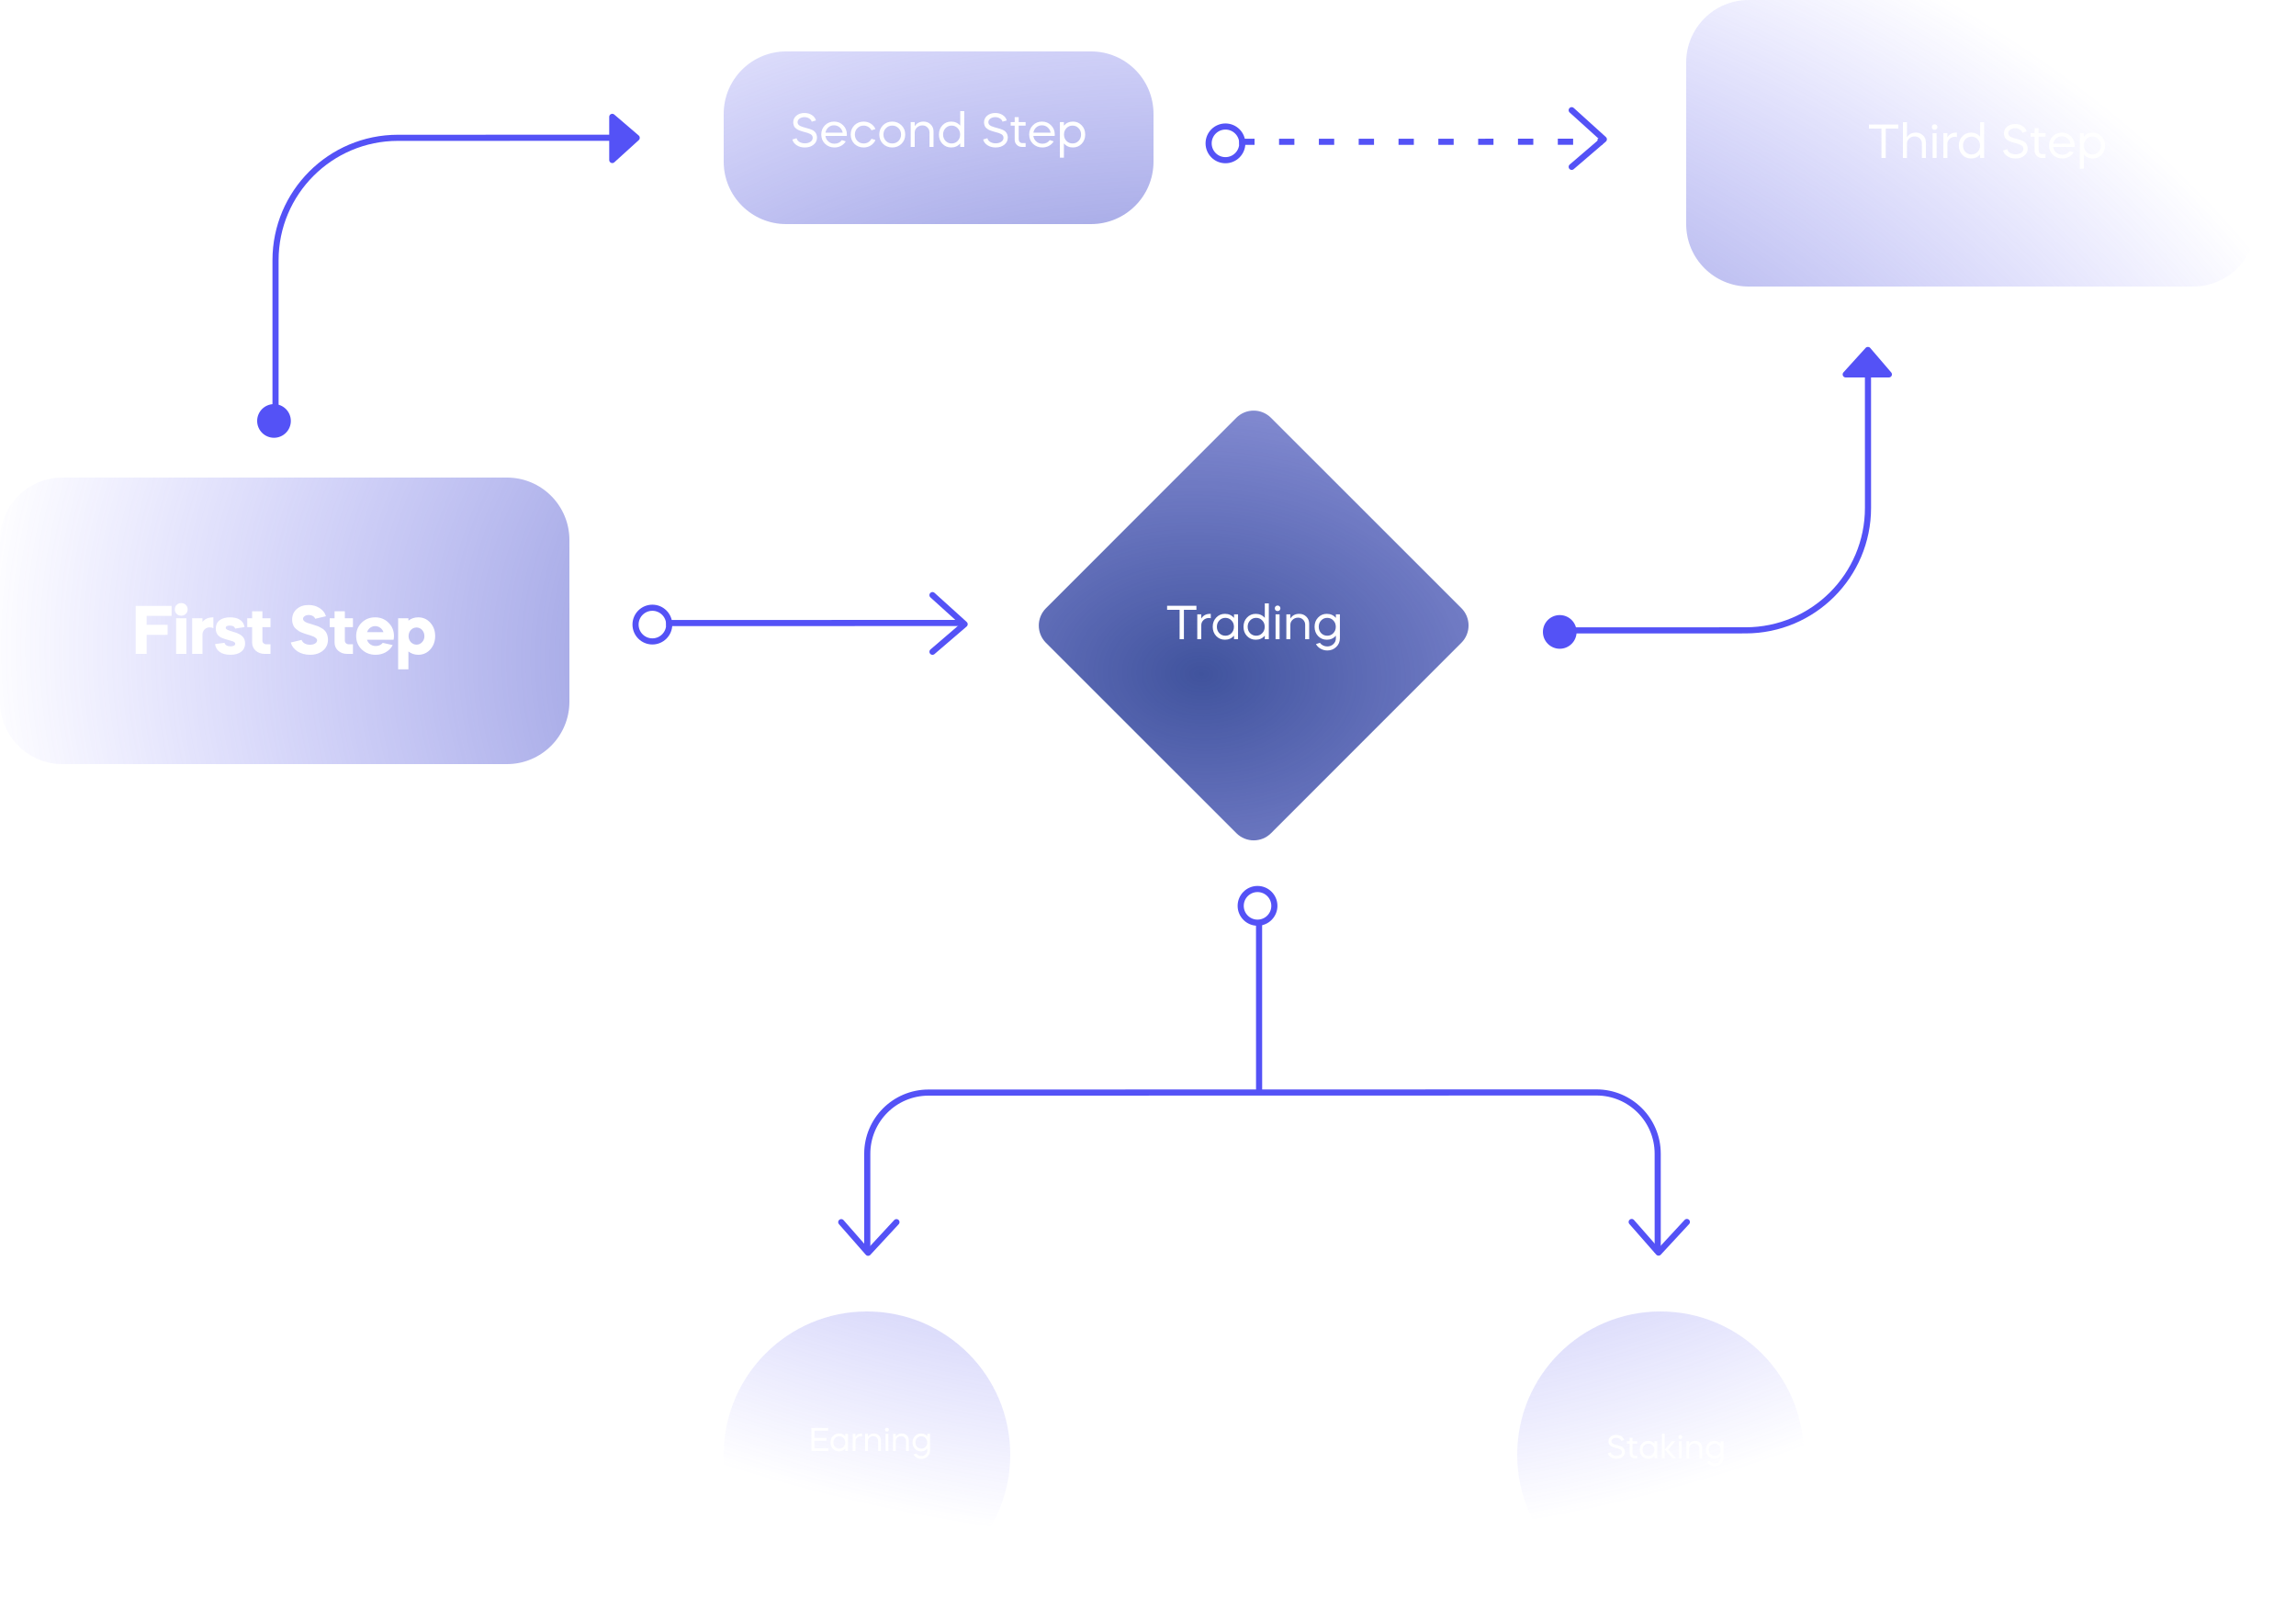 <svg width="625" height="435" viewBox="0 0 625 435" fill="none" xmlns="http://www.w3.org/2000/svg">
<line x1="181.335" y1="169.602" x2="262.167" y2="169.585" stroke="#5452F6" stroke-width="1.667"/>
<path d="M253.832 162.002L262.584 169.917L253.835 177.42" stroke="#5452F6" stroke-width="1.667" stroke-linecap="round" stroke-linejoin="round"/>
<circle cx="177.585" cy="170.02" r="4.584" stroke="#5452F6" stroke-width="1.667"/>
<path d="M428.335 171.601L475.164 171.591C493.575 171.587 508.497 156.659 508.493 138.248L508.485 95.668" stroke="#5452F6" stroke-width="1.667" stroke-linecap="round" stroke-linejoin="round"/>
<path d="M507.849 94.702L501.812 101.36C501.326 101.896 501.706 102.754 502.429 102.754L514.175 102.751C514.887 102.751 515.271 101.916 514.807 101.375L509.099 94.719C508.773 94.338 508.186 94.33 507.849 94.702Z" fill="#5452F6"/>
<circle cx="424.585" cy="172.018" r="4.584" transform="rotate(-90.012 424.585 172.018)" fill="#5452F6"/>
<line x1="337.335" y1="38.606" x2="436.167" y2="38.585" stroke="#5452F6" stroke-width="1.667" stroke-dasharray="4.17 6.67"/>
<path d="M427.832 30.002L436.584 37.917L427.835 45.42" stroke="#5452F6" stroke-width="1.667" stroke-linecap="round" stroke-linejoin="round"/>
<circle cx="333.585" cy="39.023" r="4.584" stroke="#5452F6" stroke-width="1.667"/>
<path d="M236.085 341.023L236.08 314.091C236.078 304.886 243.539 297.422 252.744 297.42L434.574 297.383C443.779 297.381 451.243 304.842 451.245 314.047L451.251 340.979" stroke="#5452F6" stroke-width="1.667"/>
<line x1="342.743" y1="297.006" x2="342.733" y2="251.168" stroke="#5452F6" stroke-width="1.667"/>
<path d="M459.188 332.643L451.475 340.979L444.165 332.646" stroke="#5452F6" stroke-width="1.667" stroke-linecap="round" stroke-linejoin="round"/>
<path d="M244.023 332.687L236.31 341.023L229 332.69" stroke="#5452F6" stroke-width="1.667" stroke-linecap="round" stroke-linejoin="round"/>
<circle cx="342.315" cy="246.585" r="4.584" stroke="#5452F6" stroke-width="1.667"/>
<g filter="url(#filter0_b_5_1513)">
<path fill-rule="evenodd" clip-rule="evenodd" d="M476 0C466.611 0 459 7.611 459 17V61C459 70.389 466.611 78 476 78H597C606.389 78 614 70.389 614 61V17C614 7.611 606.389 0 597 0H476ZM17 130C7.611 130 0 137.611 0 147V191C0 200.389 7.611 208 17 208H138C147.389 208 155 200.389 155 191V147C155 137.611 147.389 130 138 130H17ZM236 357C214.461 357 197 374.461 197 396C197 417.539 214.461 435 236 435C257.539 435 275 417.539 275 396C275 374.461 257.539 357 236 357ZM413 396C413 374.461 430.461 357 452 357C473.539 357 491 374.461 491 396C491 417.539 473.539 435 452 435C430.461 435 413 417.539 413 396ZM197 31C197 21.611 204.611 14 214 14H297C306.389 14 314 21.611 314 31V44C314 53.389 306.389 61 297 61H214C204.611 61 197 53.389 197 44V31ZM345.971 113.726C343.366 111.123 339.145 111.124 336.542 113.728L284.726 165.565C282.123 168.169 282.124 172.391 284.728 174.994L336.565 226.809C339.169 229.413 343.391 229.412 345.994 226.807L397.809 174.971C400.413 172.366 400.412 168.145 397.807 165.542L345.971 113.726Z" fill="url(#paint0_radial_5_1513)"/>
</g>
<path d="M75.003 115L75.003 70.85C75.003 52.442 89.924 37.518 108.332 37.514L172.919 37.501" stroke="#5452F6" stroke-width="1.667" stroke-linecap="round" stroke-linejoin="round"/>
<path d="M173.886 38.136L167.23 44.176C166.695 44.662 165.837 44.282 165.837 43.559L165.834 31.814C165.834 31.102 166.669 30.718 167.21 31.181L173.868 36.886C174.249 37.212 174.258 37.799 173.886 38.136Z" fill="#5452F6"/>
<circle r="4.584" transform="matrix(1 -0 -0 -1 74.585 114.585)" fill="#5452F6"/>
<path d="M36.944 164.931V178H39.913V172.81H45.626V170.084H39.913V167.657H46.709V164.931H36.944ZM50.737 178V168.292H47.936V178H50.737ZM48.086 167.115C48.422 167.433 48.832 167.601 49.337 167.601C49.841 167.601 50.251 167.433 50.569 167.115C50.905 166.798 51.073 166.387 51.073 165.883C51.073 165.379 50.905 164.968 50.569 164.651C50.251 164.334 49.841 164.166 49.337 164.166C48.832 164.166 48.422 164.334 48.086 164.651C47.768 164.968 47.6 165.379 47.6 165.883C47.6 166.387 47.768 166.798 48.086 167.115ZM55.113 168.292H52.312V178H55.113V172.772C55.113 171.634 55.953 170.775 57.073 170.775C57.484 170.775 57.82 170.868 58.081 171.036V168.049C56.755 168.049 55.766 168.46 55.113 169.3V168.292ZM66.566 170.7C66.323 169.038 64.941 168.049 62.682 168.049C60.311 168.049 58.743 169.02 58.743 171.167C58.743 172.604 59.49 173.463 61.301 173.967L63.074 174.49C63.728 174.677 64.045 174.919 64.045 175.237C64.045 175.685 63.522 175.946 62.776 175.946C61.861 175.946 61.301 175.629 61.114 174.975L58.538 175.33C58.818 177.179 60.274 178.243 62.72 178.243C65.128 178.243 66.715 177.16 66.715 175.125C66.715 173.65 65.912 172.754 63.952 172.138L62.215 171.578C61.711 171.391 61.45 171.167 61.45 170.924C61.45 170.495 61.823 170.289 62.551 170.289C63.354 170.289 63.84 170.569 64.008 171.111L66.566 170.7ZM67.302 170.719H68.628V174.901C68.628 175.778 68.945 176.525 69.599 177.123C70.252 177.701 71.074 178 72.026 178H73.632V175.386H72.493C71.877 175.386 71.428 174.957 71.428 174.359V170.719H73.632V168.292H71.428V166.406H68.628V168.292H67.302V170.719ZM88.722 167.75C88.48 166.873 87.938 166.145 87.061 165.566C86.202 164.987 85.175 164.688 83.999 164.688C82.673 164.688 81.59 165.062 80.75 165.808C79.929 166.537 79.518 167.507 79.518 168.702C79.518 169.468 79.761 170.14 80.041 170.607C80.321 171.073 80.974 171.522 81.366 171.802C81.572 171.932 81.87 172.063 82.262 172.231L83.177 172.567C83.401 172.623 83.737 172.735 84.167 172.866L84.353 172.922C85.1 173.164 85.548 173.314 85.978 173.687C86.202 173.874 86.314 174.079 86.314 174.322C86.314 175.013 85.455 175.517 84.391 175.517C83.215 175.517 82.318 174.938 82.113 174.191L79.144 174.901C79.424 175.89 80.022 176.693 80.974 177.309C81.926 177.925 83.065 178.243 84.391 178.243C85.828 178.243 87.005 177.869 87.919 177.104C88.834 176.338 89.282 175.33 89.282 174.061C89.208 172.455 88.573 171.54 87.49 170.961C86.743 170.513 86.332 170.383 85.53 170.14C84.484 169.823 83.831 169.617 83.569 169.524C82.841 169.225 82.486 168.87 82.486 168.478C82.486 167.862 83.159 167.414 84.055 167.414C84.932 167.414 85.623 167.862 85.791 168.441L88.722 167.75ZM89.747 170.719H91.072V174.901C91.072 175.778 91.389 176.525 92.043 177.123C92.696 177.701 93.518 178 94.47 178H96.076V175.386H94.937C94.321 175.386 93.873 174.957 93.873 174.359V170.719H96.076V168.292H93.873V166.406H91.072V168.292H89.747V170.719ZM107.131 174.154C107.206 173.837 107.243 173.501 107.243 173.146C107.243 171.708 106.758 170.495 105.768 169.524C104.779 168.534 103.565 168.049 102.109 168.049C100.634 168.049 99.421 168.534 98.431 169.524C97.442 170.495 96.956 171.708 96.956 173.146C96.956 174.602 97.46 175.816 98.469 176.786C99.477 177.757 100.746 178.243 102.259 178.243C104.331 178.243 106.03 177.235 106.907 175.61L104.2 174.994C103.715 175.573 103.08 175.853 102.277 175.853C101.138 175.853 100.224 175.181 99.906 174.154H107.131ZM99.925 172.082C100.242 171.092 101.12 170.439 102.109 170.439C103.155 170.439 104.032 171.092 104.387 172.082H99.925ZM111.177 182.201V177.347C111.98 177.944 112.858 178.243 113.847 178.243C115.154 178.243 116.255 177.757 117.133 176.786C118.01 175.797 118.459 174.583 118.459 173.146C118.459 171.69 118.01 170.476 117.133 169.505C116.255 168.534 115.154 168.049 113.847 168.049C112.839 168.049 111.943 168.348 111.177 168.945V168.292H108.377V182.201H111.177ZM113.38 170.812C114.575 170.812 115.527 171.82 115.527 173.164C115.527 173.818 115.322 174.359 114.893 174.807C114.482 175.256 113.978 175.48 113.38 175.48C112.167 175.48 111.215 174.453 111.215 173.164C111.215 171.82 112.167 170.812 113.38 170.812Z" fill="white"/>
<path d="M222.112 32.785L220.955 33.123C220.877 32.776 220.652 32.486 220.279 32.252C219.915 32.009 219.486 31.888 218.992 31.888C218.446 31.888 217.996 32.022 217.64 32.291C217.285 32.551 217.107 32.88 217.107 33.279C217.107 33.712 217.35 34.05 217.835 34.293C218.217 34.475 218.802 34.666 219.59 34.865C220.232 35.03 220.73 35.199 221.085 35.372C221.917 35.762 222.355 36.442 222.398 37.413C222.398 38.228 222.086 38.886 221.462 39.389C220.856 39.892 220.067 40.143 219.096 40.143C218.221 40.143 217.476 39.939 216.86 39.532C216.245 39.133 215.855 38.613 215.69 37.972L216.86 37.621C216.93 38.02 217.172 38.353 217.588 38.622C218.013 38.882 218.516 39.012 219.096 39.012C219.703 39.012 220.21 38.873 220.617 38.596C221.025 38.31 221.228 37.946 221.228 37.504C221.228 37.053 221.012 36.715 220.578 36.49C220.197 36.291 219.759 36.13 219.265 36.009L218.719 35.866L218.212 35.71L217.679 35.528C217.653 35.519 217.614 35.506 217.562 35.489C217.519 35.463 217.463 35.437 217.393 35.411C217.324 35.376 217.263 35.346 217.211 35.32C216.995 35.216 216.739 35.03 216.444 34.761C216.15 34.466 215.976 33.998 215.924 33.357C215.924 32.586 216.21 31.962 216.782 31.485C217.363 31 218.095 30.757 218.979 30.757C219.777 30.757 220.457 30.948 221.02 31.329C221.592 31.702 221.956 32.187 222.112 32.785ZM230.501 36.997H224.69C224.768 37.604 225.037 38.111 225.496 38.518C225.947 38.917 226.502 39.116 227.16 39.116C228.018 39.116 228.686 38.791 229.162 38.141L230.228 38.479C229.916 38.999 229.487 39.406 228.941 39.701C228.404 39.996 227.81 40.143 227.16 40.143C226.138 40.143 225.28 39.809 224.586 39.142C223.902 38.466 223.559 37.625 223.559 36.62C223.559 35.615 223.893 34.778 224.56 34.111C225.228 33.435 226.055 33.097 227.043 33.097C228.04 33.097 228.868 33.435 229.526 34.111C230.194 34.778 230.527 35.615 230.527 36.62C230.527 36.646 230.519 36.772 230.501 36.997ZM224.703 36.113H229.396C229.292 35.532 229.019 35.051 228.577 34.67C228.144 34.297 227.624 34.111 227.017 34.111C226.428 34.111 225.921 34.297 225.496 34.67C225.072 35.043 224.807 35.524 224.703 36.113ZM238.317 35.138L237.225 35.463C237.026 35.073 236.735 34.765 236.354 34.54C235.981 34.306 235.561 34.189 235.093 34.189C234.408 34.189 233.841 34.423 233.39 34.891C232.931 35.35 232.701 35.927 232.701 36.62C232.701 37.305 232.931 37.885 233.39 38.362C233.849 38.821 234.417 39.051 235.093 39.051C235.561 39.051 235.981 38.938 236.354 38.713C236.735 38.479 237.026 38.167 237.225 37.777L238.317 38.102C238.04 38.735 237.611 39.233 237.03 39.597C236.458 39.961 235.812 40.143 235.093 40.143C234.096 40.143 233.256 39.809 232.571 39.142C231.904 38.457 231.57 37.617 231.57 36.62C231.57 35.615 231.904 34.778 232.571 34.111C233.247 33.435 234.088 33.097 235.093 33.097C235.812 33.097 236.458 33.279 237.03 33.643C237.611 34.007 238.04 34.505 238.317 35.138ZM240.353 39.142C239.686 38.457 239.352 37.617 239.352 36.62C239.352 35.615 239.686 34.778 240.353 34.111C241.029 33.435 241.87 33.097 242.875 33.097C243.881 33.097 244.721 33.435 245.397 34.111C246.073 34.778 246.411 35.615 246.411 36.62C246.411 37.625 246.073 38.466 245.397 39.142C244.713 39.809 243.872 40.143 242.875 40.143C241.879 40.143 241.038 39.809 240.353 39.142ZM242.875 39.051C243.56 39.051 244.132 38.821 244.591 38.362C245.051 37.885 245.28 37.305 245.28 36.62C245.28 35.927 245.051 35.35 244.591 34.891C244.132 34.423 243.56 34.189 242.875 34.189C242.191 34.189 241.623 34.423 241.172 34.891C240.713 35.35 240.483 35.927 240.483 36.62C240.483 37.305 240.713 37.885 241.172 38.362C241.632 38.821 242.199 39.051 242.875 39.051ZM247.904 40V33.24H248.996V34.371C249.534 33.522 250.335 33.097 251.401 33.097C252.181 33.097 252.827 33.353 253.338 33.864C253.858 34.367 254.118 35.008 254.118 35.788V40H253.026V36.074C253.026 35.528 252.84 35.069 252.467 34.696C252.103 34.323 251.648 34.137 251.102 34.137C250.513 34.137 250.015 34.328 249.607 34.709C249.2 35.09 248.996 35.554 248.996 36.1V40H247.904ZM258.918 33.097C259.932 33.097 260.755 33.465 261.388 34.202V30.25H262.48V40H261.388V39.038C260.755 39.775 259.932 40.143 258.918 40.143C257.973 40.143 257.18 39.809 256.539 39.142C255.906 38.475 255.59 37.634 255.59 36.62C255.59 35.606 255.906 34.77 256.539 34.111C257.171 33.435 257.964 33.097 258.918 33.097ZM259.035 34.189C258.385 34.189 257.834 34.423 257.384 34.891C256.942 35.35 256.721 35.927 256.721 36.62C256.721 37.313 256.942 37.894 257.384 38.362C257.843 38.821 258.393 39.051 259.035 39.051C259.693 39.051 260.244 38.821 260.686 38.362C261.136 37.903 261.362 37.322 261.362 36.62C261.362 35.918 261.136 35.342 260.686 34.891C260.244 34.423 259.693 34.189 259.035 34.189ZM274.049 32.785L272.892 33.123C272.814 32.776 272.589 32.486 272.216 32.252C271.852 32.009 271.423 31.888 270.929 31.888C270.383 31.888 269.932 32.022 269.577 32.291C269.222 32.551 269.044 32.88 269.044 33.279C269.044 33.712 269.287 34.05 269.772 34.293C270.153 34.475 270.738 34.666 271.527 34.865C272.168 35.03 272.667 35.199 273.022 35.372C273.854 35.762 274.292 36.442 274.335 37.413C274.335 38.228 274.023 38.886 273.399 39.389C272.792 39.892 272.004 40.143 271.033 40.143C270.158 40.143 269.412 39.939 268.797 39.532C268.182 39.133 267.792 38.613 267.627 37.972L268.797 37.621C268.866 38.02 269.109 38.353 269.525 38.622C269.95 38.882 270.452 39.012 271.033 39.012C271.64 39.012 272.147 38.873 272.554 38.596C272.961 38.31 273.165 37.946 273.165 37.504C273.165 37.053 272.948 36.715 272.515 36.49C272.134 36.291 271.696 36.13 271.202 36.009L270.656 35.866L270.149 35.71L269.616 35.528C269.59 35.519 269.551 35.506 269.499 35.489C269.456 35.463 269.399 35.437 269.33 35.411C269.261 35.376 269.2 35.346 269.148 35.32C268.931 35.216 268.676 35.03 268.381 34.761C268.086 34.466 267.913 33.998 267.861 33.357C267.861 32.586 268.147 31.962 268.719 31.485C269.3 31 270.032 30.757 270.916 30.757C271.713 30.757 272.394 30.948 272.957 31.329C273.529 31.702 273.893 32.187 274.049 32.785ZM275.119 34.202V33.24H276.211V31.888H277.303V33.24H279.188V34.202H277.303V37.881C277.303 38.184 277.394 38.44 277.576 38.648C277.766 38.847 278 38.947 278.278 38.947H279.188V40H278.2C277.636 40 277.164 39.809 276.783 39.428C276.401 39.047 276.211 38.574 276.211 38.011V34.202H275.119ZM287.097 36.997H281.286C281.364 37.604 281.633 38.111 282.092 38.518C282.543 38.917 283.097 39.116 283.756 39.116C284.614 39.116 285.281 38.791 285.758 38.141L286.824 38.479C286.512 38.999 286.083 39.406 285.537 39.701C285 39.996 284.406 40.143 283.756 40.143C282.733 40.143 281.875 39.809 281.182 39.142C280.497 38.466 280.155 37.625 280.155 36.62C280.155 35.615 280.489 34.778 281.156 34.111C281.823 33.435 282.651 33.097 283.639 33.097C284.636 33.097 285.463 33.435 286.122 34.111C286.789 34.778 287.123 35.615 287.123 36.62C287.123 36.646 287.114 36.772 287.097 36.997ZM281.299 36.113H285.992C285.888 35.532 285.615 35.051 285.173 34.67C284.74 34.297 284.22 34.111 283.613 34.111C283.024 34.111 282.517 34.297 282.092 34.67C281.667 35.043 281.403 35.524 281.299 36.113ZM289.609 42.925H288.517V33.24H289.609V34.202C290.241 33.465 291.06 33.097 292.066 33.097C293.019 33.097 293.812 33.435 294.445 34.111C295.086 34.778 295.407 35.615 295.407 36.62C295.407 37.617 295.086 38.457 294.445 39.142C293.803 39.809 293.01 40.143 292.066 40.143C291.06 40.143 290.241 39.775 289.609 39.038V42.925ZM291.949 34.189C291.299 34.189 290.748 34.423 290.298 34.891C289.856 35.35 289.635 35.927 289.635 36.62C289.635 37.313 289.856 37.894 290.298 38.362C290.757 38.821 291.307 39.051 291.949 39.051C292.607 39.051 293.158 38.821 293.6 38.362C294.05 37.903 294.276 37.322 294.276 36.62C294.276 35.918 294.05 35.342 293.6 34.891C293.158 34.423 292.607 34.189 291.949 34.189Z" fill="white"/>
<path d="M321.104 165.992H317.698V164.9H325.68V165.992H322.274V174H321.104V165.992ZM327.005 170.178V174H325.913V167.24H327.005V168.384C327.516 167.526 328.318 167.097 329.41 167.097H329.592V168.306C329.453 168.254 329.293 168.228 329.111 168.228C328.513 168.228 328.014 168.414 327.616 168.787C327.208 169.168 327.005 169.632 327.005 170.178ZM333.447 167.097C334.461 167.097 335.285 167.465 335.917 168.202V167.24H337.009V174H335.917V173.038C335.285 173.775 334.461 174.143 333.447 174.143C332.503 174.143 331.71 173.809 331.068 173.142C330.436 172.475 330.119 171.634 330.119 170.62C330.119 169.606 330.436 168.77 331.068 168.111C331.701 167.435 332.494 167.097 333.447 167.097ZM333.564 168.189C332.914 168.189 332.364 168.423 331.913 168.891C331.471 169.35 331.25 169.927 331.25 170.62C331.25 171.313 331.471 171.894 331.913 172.362C332.373 172.821 332.923 173.051 333.564 173.051C334.223 173.051 334.773 172.821 335.215 172.362C335.666 171.903 335.891 171.322 335.891 170.62C335.891 169.918 335.666 169.342 335.215 168.891C334.773 168.423 334.223 168.189 333.564 168.189ZM341.826 167.097C342.84 167.097 343.664 167.465 344.296 168.202V164.25H345.388V174H344.296V173.038C343.664 173.775 342.84 174.143 341.826 174.143C340.882 174.143 340.089 173.809 339.447 173.142C338.815 172.475 338.498 171.634 338.498 170.62C338.498 169.606 338.815 168.77 339.447 168.111C340.08 167.435 340.873 167.097 341.826 167.097ZM341.943 168.189C341.293 168.189 340.743 168.423 340.292 168.891C339.85 169.35 339.629 169.927 339.629 170.62C339.629 171.313 339.85 171.894 340.292 172.362C340.752 172.821 341.302 173.051 341.943 173.051C342.602 173.051 343.152 172.821 343.594 172.362C344.045 171.903 344.27 171.322 344.27 170.62C344.27 169.918 344.045 169.342 343.594 168.891C343.152 168.423 342.602 168.189 341.943 168.189ZM348.32 174H347.228V167.24H348.32V174ZM347.228 166.135C347.09 165.988 347.02 165.806 347.02 165.589C347.02 165.372 347.09 165.195 347.228 165.056C347.376 164.909 347.558 164.835 347.774 164.835C347.991 164.835 348.173 164.909 348.32 165.056C348.468 165.195 348.541 165.372 348.541 165.589C348.541 165.806 348.468 165.988 348.32 166.135C348.173 166.274 347.991 166.343 347.774 166.343C347.558 166.343 347.376 166.274 347.228 166.135ZM350.161 174V167.24H351.253V168.371C351.79 167.522 352.592 167.097 353.658 167.097C354.438 167.097 355.083 167.353 355.595 167.864C356.115 168.367 356.375 169.008 356.375 169.788V174H355.283V170.074C355.283 169.528 355.096 169.069 354.724 168.696C354.36 168.323 353.905 168.137 353.359 168.137C352.769 168.137 352.271 168.328 351.864 168.709C351.456 169.09 351.253 169.554 351.253 170.1V174H350.161ZM361.174 174.143C360.229 174.143 359.436 173.809 358.795 173.142C358.162 172.475 357.846 171.634 357.846 170.62C357.846 169.606 358.162 168.77 358.795 168.111C359.428 167.435 360.221 167.097 361.174 167.097C362.188 167.097 363.011 167.465 363.644 168.202V167.24H364.736V173.714C364.736 174.676 364.407 175.473 363.748 176.106C363.081 176.747 362.27 177.068 361.317 177.068C360.658 177.068 360.039 176.903 359.458 176.574C358.895 176.245 358.483 175.829 358.223 175.326L359.315 174.975C359.497 175.27 359.766 175.508 360.121 175.69C360.485 175.881 360.871 175.976 361.278 175.976C361.945 175.976 362.509 175.759 362.968 175.326C363.427 174.893 363.653 174.355 363.644 173.714V173.038C363.011 173.775 362.188 174.143 361.174 174.143ZM361.291 168.189C360.641 168.189 360.091 168.423 359.64 168.891C359.198 169.35 358.977 169.927 358.977 170.62C358.977 171.313 359.198 171.894 359.64 172.362C360.099 172.821 360.65 173.051 361.291 173.051C361.95 173.051 362.5 172.821 362.942 172.362C363.393 171.903 363.618 171.322 363.618 170.62C363.618 169.918 363.393 169.342 362.942 168.891C362.5 168.423 361.95 168.189 361.291 168.189Z" fill="white"/>
<path d="M512.155 34.992H508.749V33.9H516.731V34.992H513.325V43H512.155V34.992ZM518.005 43V33.25H519.097V37.371C519.634 36.522 520.44 36.097 521.515 36.097C522.295 36.097 522.949 36.353 523.478 36.864C523.998 37.367 524.258 38.008 524.258 38.788V43H523.166V39.074C523.166 38.528 522.98 38.069 522.607 37.696C522.234 37.323 521.771 37.137 521.216 37.137C520.618 37.137 520.115 37.328 519.708 37.709C519.301 38.09 519.097 38.554 519.097 39.1V43H518.005ZM527.171 43H526.079V36.24H527.171V43ZM526.079 35.135C525.941 34.988 525.871 34.806 525.871 34.589C525.871 34.372 525.941 34.195 526.079 34.056C526.227 33.909 526.409 33.835 526.625 33.835C526.842 33.835 527.024 33.909 527.171 34.056C527.319 34.195 527.392 34.372 527.392 34.589C527.392 34.806 527.319 34.988 527.171 35.135C527.024 35.274 526.842 35.343 526.625 35.343C526.409 35.343 526.227 35.274 526.079 35.135ZM530.104 39.178V43H529.012V36.24H530.104V37.384C530.615 36.526 531.417 36.097 532.509 36.097H532.691V37.306C532.552 37.254 532.392 37.228 532.21 37.228C531.612 37.228 531.114 37.414 530.715 37.787C530.308 38.168 530.104 38.632 530.104 39.178ZM536.546 36.097C537.56 36.097 538.384 36.465 539.016 37.202V33.25H540.108V43H539.016V42.038C538.384 42.775 537.56 43.143 536.546 43.143C535.602 43.143 534.809 42.809 534.167 42.142C533.535 41.475 533.218 40.634 533.218 39.62C533.218 38.606 533.535 37.77 534.167 37.111C534.8 36.435 535.593 36.097 536.546 36.097ZM536.663 37.189C536.013 37.189 535.463 37.423 535.012 37.891C534.57 38.35 534.349 38.927 534.349 39.62C534.349 40.313 534.57 40.894 535.012 41.362C535.472 41.821 536.022 42.051 536.663 42.051C537.322 42.051 537.872 41.821 538.314 41.362C538.765 40.903 538.99 40.322 538.99 39.62C538.99 38.918 538.765 38.342 538.314 37.891C537.872 37.423 537.322 37.189 536.663 37.189ZM551.678 35.785L550.521 36.123C550.443 35.776 550.217 35.486 549.845 35.252C549.481 35.009 549.052 34.888 548.558 34.888C548.012 34.888 547.561 35.022 547.206 35.291C546.85 35.551 546.673 35.88 546.673 36.279C546.673 36.712 546.915 37.05 547.401 37.293C547.782 37.475 548.367 37.666 549.156 37.865C549.797 38.03 550.295 38.199 550.651 38.372C551.483 38.762 551.92 39.442 551.964 40.413C551.964 41.228 551.652 41.886 551.028 42.389C550.421 42.892 549.632 43.143 548.662 43.143C547.786 43.143 547.041 42.939 546.426 42.532C545.81 42.133 545.42 41.613 545.256 40.972L546.426 40.621C546.495 41.02 546.738 41.353 547.154 41.622C547.578 41.882 548.081 42.012 548.662 42.012C549.268 42.012 549.775 41.873 550.183 41.596C550.59 41.31 550.794 40.946 550.794 40.504C550.794 40.053 550.577 39.715 550.144 39.49C549.762 39.291 549.325 39.13 548.831 39.009L548.285 38.866L547.778 38.71L547.245 38.528C547.219 38.519 547.18 38.506 547.128 38.489C547.084 38.463 547.028 38.437 546.959 38.411C546.889 38.376 546.829 38.346 546.777 38.32C546.56 38.216 546.304 38.03 546.01 37.761C545.715 37.466 545.542 36.998 545.49 36.357C545.49 35.586 545.776 34.962 546.348 34.485C546.928 34 547.661 33.757 548.545 33.757C549.342 33.757 550.022 33.948 550.586 34.329C551.158 34.702 551.522 35.187 551.678 35.785ZM552.748 37.202V36.24H553.84V34.888H554.932V36.24H556.817V37.202H554.932V40.881C554.932 41.184 555.023 41.44 555.205 41.648C555.395 41.847 555.629 41.947 555.907 41.947H556.817V43H555.829C555.265 43 554.793 42.809 554.412 42.428C554.03 42.047 553.84 41.574 553.84 41.011V37.202H552.748ZM564.726 39.997H558.915C558.993 40.604 559.262 41.111 559.721 41.518C560.172 41.917 560.726 42.116 561.385 42.116C562.243 42.116 562.91 41.791 563.387 41.141L564.453 41.479C564.141 41.999 563.712 42.406 563.166 42.701C562.629 42.996 562.035 43.143 561.385 43.143C560.362 43.143 559.504 42.809 558.811 42.142C558.126 41.466 557.784 40.625 557.784 39.62C557.784 38.615 558.118 37.778 558.785 37.111C559.452 36.435 560.28 36.097 561.268 36.097C562.265 36.097 563.092 36.435 563.751 37.111C564.418 37.778 564.752 38.615 564.752 39.62C564.752 39.646 564.743 39.772 564.726 39.997ZM558.928 39.113H563.621C563.517 38.532 563.244 38.051 562.802 37.67C562.369 37.297 561.849 37.111 561.242 37.111C560.653 37.111 560.146 37.297 559.721 37.67C559.296 38.043 559.032 38.524 558.928 39.113ZM567.238 45.925H566.146V36.24H567.238V37.202C567.87 36.465 568.689 36.097 569.695 36.097C570.648 36.097 571.441 36.435 572.074 37.111C572.715 37.778 573.036 38.615 573.036 39.62C573.036 40.617 572.715 41.457 572.074 42.142C571.432 42.809 570.639 43.143 569.695 43.143C568.689 43.143 567.87 42.775 567.238 42.038V45.925ZM569.578 37.189C568.928 37.189 568.377 37.423 567.927 37.891C567.485 38.35 567.264 38.927 567.264 39.62C567.264 40.313 567.485 40.894 567.927 41.362C568.386 41.821 568.936 42.051 569.578 42.051C570.236 42.051 570.787 41.821 571.229 41.362C571.679 40.903 571.905 40.322 571.905 39.62C571.905 38.918 571.679 38.342 571.229 37.891C570.787 37.423 570.236 37.189 569.578 37.189Z" fill="white"/>
<path d="M220.889 388.7H225.425V389.456H221.699V391.436H224.966V392.192H221.699V394.244H225.47V395H220.889V388.7ZM228.38 390.221C229.082 390.221 229.652 390.476 230.09 390.986V390.32H230.846V395H230.09V394.334C229.652 394.844 229.082 395.099 228.38 395.099C227.726 395.099 227.177 394.868 226.733 394.406C226.295 393.944 226.076 393.362 226.076 392.66C226.076 391.958 226.295 391.379 226.733 390.923C227.171 390.455 227.72 390.221 228.38 390.221ZM228.461 390.977C228.011 390.977 227.63 391.139 227.318 391.463C227.012 391.781 226.859 392.18 226.859 392.66C226.859 393.14 227.012 393.542 227.318 393.866C227.636 394.184 228.017 394.343 228.461 394.343C228.917 394.343 229.298 394.184 229.604 393.866C229.916 393.548 230.072 393.146 230.072 392.66C230.072 392.174 229.916 391.775 229.604 391.463C229.298 391.139 228.917 390.977 228.461 390.977ZM232.875 392.354V395H232.119V390.32H232.875V391.112C233.229 390.518 233.784 390.221 234.54 390.221H234.666V391.058C234.57 391.022 234.459 391.004 234.333 391.004C233.919 391.004 233.574 391.133 233.298 391.391C233.016 391.655 232.875 391.976 232.875 392.354ZM235.494 395V390.32H236.25V391.103C236.622 390.515 237.177 390.221 237.915 390.221C238.455 390.221 238.902 390.398 239.256 390.752C239.616 391.1 239.796 391.544 239.796 392.084V395H239.04V392.282C239.04 391.904 238.911 391.586 238.653 391.328C238.401 391.07 238.086 390.941 237.708 390.941C237.3 390.941 236.955 391.073 236.673 391.337C236.391 391.601 236.25 391.922 236.25 392.3V395H235.494ZM241.814 395H241.058V390.32H241.814V395ZM241.058 389.555C240.962 389.453 240.914 389.327 240.914 389.177C240.914 389.027 240.962 388.904 241.058 388.808C241.16 388.706 241.286 388.655 241.436 388.655C241.586 388.655 241.712 388.706 241.814 388.808C241.916 388.904 241.967 389.027 241.967 389.177C241.967 389.327 241.916 389.453 241.814 389.555C241.712 389.651 241.586 389.699 241.436 389.699C241.286 389.699 241.16 389.651 241.058 389.555ZM243.088 395V390.32H243.844V391.103C244.216 390.515 244.771 390.221 245.509 390.221C246.049 390.221 246.496 390.398 246.85 390.752C247.21 391.1 247.39 391.544 247.39 392.084V395H246.634V392.282C246.634 391.904 246.505 391.586 246.247 391.328C245.995 391.07 245.68 390.941 245.302 390.941C244.894 390.941 244.549 391.073 244.267 391.337C243.985 391.601 243.844 391.922 243.844 392.3V395H243.088ZM250.713 395.099C250.059 395.099 249.51 394.868 249.066 394.406C248.628 393.944 248.409 393.362 248.409 392.66C248.409 391.958 248.628 391.379 249.066 390.923C249.504 390.455 250.053 390.221 250.713 390.221C251.415 390.221 251.985 390.476 252.423 390.986V390.32H253.179V394.802C253.179 395.468 252.951 396.02 252.495 396.458C252.033 396.902 251.472 397.124 250.812 397.124C250.356 397.124 249.927 397.01 249.525 396.782C249.135 396.554 248.85 396.266 248.67 395.918L249.426 395.675C249.552 395.879 249.738 396.044 249.984 396.17C250.236 396.302 250.503 396.368 250.785 396.368C251.247 396.368 251.637 396.218 251.955 395.918C252.273 395.618 252.429 395.246 252.423 394.802V394.334C251.985 394.844 251.415 395.099 250.713 395.099ZM250.794 390.977C250.344 390.977 249.963 391.139 249.651 391.463C249.345 391.781 249.192 392.18 249.192 392.66C249.192 393.14 249.345 393.542 249.651 393.866C249.969 394.184 250.35 394.343 250.794 394.343C251.25 394.343 251.631 394.184 251.937 393.866C252.249 393.548 252.405 393.146 252.405 392.66C252.405 392.174 252.249 391.775 251.937 391.463C251.631 391.139 251.25 390.977 250.794 390.977Z" fill="white"/>
<path d="M442.123 392.005L441.322 392.239C441.268 391.999 441.112 391.798 440.854 391.636C440.602 391.468 440.305 391.384 439.963 391.384C439.585 391.384 439.273 391.477 439.027 391.663C438.781 391.843 438.658 392.071 438.658 392.347C438.658 392.647 438.826 392.881 439.162 393.049C439.426 393.175 439.831 393.307 440.377 393.445C440.821 393.559 441.166 393.676 441.412 393.796C441.988 394.066 442.291 394.537 442.321 395.209C442.321 395.773 442.105 396.229 441.673 396.577C441.253 396.925 440.707 397.099 440.035 397.099C439.429 397.099 438.913 396.958 438.487 396.676C438.061 396.4 437.791 396.04 437.677 395.596L438.487 395.353C438.535 395.629 438.703 395.86 438.991 396.046C439.285 396.226 439.633 396.316 440.035 396.316C440.455 396.316 440.806 396.22 441.088 396.028C441.37 395.83 441.511 395.578 441.511 395.272C441.511 394.96 441.361 394.726 441.061 394.57C440.797 394.432 440.494 394.321 440.152 394.237L439.774 394.138L439.423 394.03L439.054 393.904C439.036 393.898 439.009 393.889 438.973 393.877C438.943 393.859 438.904 393.841 438.856 393.823C438.808 393.799 438.766 393.778 438.73 393.76C438.58 393.688 438.403 393.559 438.199 393.373C437.995 393.169 437.875 392.845 437.839 392.401C437.839 391.867 438.037 391.435 438.433 391.105C438.835 390.769 439.342 390.601 439.954 390.601C440.506 390.601 440.977 390.733 441.367 390.997C441.763 391.255 442.015 391.591 442.123 392.005ZM442.864 392.986V392.32H443.62V391.384H444.376V392.32H445.681V392.986H444.376V395.533C444.376 395.743 444.439 395.92 444.565 396.064C444.697 396.202 444.859 396.271 445.051 396.271H445.681V397H444.997C444.607 397 444.28 396.868 444.016 396.604C443.752 396.34 443.62 396.013 443.62 395.623V392.986H442.864ZM448.655 392.221C449.357 392.221 449.927 392.476 450.365 392.986V392.32H451.121V397H450.365V396.334C449.927 396.844 449.357 397.099 448.655 397.099C448.001 397.099 447.452 396.868 447.008 396.406C446.57 395.944 446.351 395.362 446.351 394.66C446.351 393.958 446.57 393.379 447.008 392.923C447.446 392.455 447.995 392.221 448.655 392.221ZM448.736 392.977C448.286 392.977 447.905 393.139 447.593 393.463C447.287 393.781 447.134 394.18 447.134 394.66C447.134 395.14 447.287 395.542 447.593 395.866C447.911 396.184 448.292 396.343 448.736 396.343C449.192 396.343 449.573 396.184 449.879 395.866C450.191 395.548 450.347 395.146 450.347 394.66C450.347 394.174 450.191 393.775 449.879 393.463C449.573 393.139 449.192 392.977 448.736 392.977ZM452.394 397V390.25H453.15V397H452.394ZM456.237 397H455.292L453.186 394.579L455.112 392.32H456.039L454.122 394.579L456.237 397ZM457.782 397H457.026V392.32H457.782V397ZM457.026 391.555C456.93 391.453 456.882 391.327 456.882 391.177C456.882 391.027 456.93 390.904 457.026 390.808C457.128 390.706 457.254 390.655 457.404 390.655C457.554 390.655 457.68 390.706 457.782 390.808C457.884 390.904 457.935 391.027 457.935 391.177C457.935 391.327 457.884 391.453 457.782 391.555C457.68 391.651 457.554 391.699 457.404 391.699C457.254 391.699 457.128 391.651 457.026 391.555ZM459.056 397V392.32H459.812V393.103C460.184 392.515 460.739 392.221 461.477 392.221C462.017 392.221 462.464 392.398 462.818 392.752C463.178 393.1 463.358 393.544 463.358 394.084V397H462.602V394.282C462.602 393.904 462.473 393.586 462.215 393.328C461.963 393.07 461.648 392.941 461.27 392.941C460.862 392.941 460.517 393.073 460.235 393.337C459.953 393.601 459.812 393.922 459.812 394.3V397H459.056ZM466.681 397.099C466.027 397.099 465.478 396.868 465.034 396.406C464.596 395.944 464.377 395.362 464.377 394.66C464.377 393.958 464.596 393.379 465.034 392.923C465.472 392.455 466.021 392.221 466.681 392.221C467.383 392.221 467.953 392.476 468.391 392.986V392.32H469.147V396.802C469.147 397.468 468.919 398.02 468.463 398.458C468.001 398.902 467.44 399.124 466.78 399.124C466.324 399.124 465.895 399.01 465.493 398.782C465.103 398.554 464.818 398.266 464.638 397.918L465.394 397.675C465.52 397.879 465.706 398.044 465.952 398.17C466.204 398.302 466.471 398.368 466.753 398.368C467.215 398.368 467.605 398.218 467.923 397.918C468.241 397.618 468.397 397.246 468.391 396.802V396.334C467.953 396.844 467.383 397.099 466.681 397.099ZM466.762 392.977C466.312 392.977 465.931 393.139 465.619 393.463C465.313 393.781 465.16 394.18 465.16 394.66C465.16 395.14 465.313 395.542 465.619 395.866C465.937 396.184 466.318 396.343 466.762 396.343C467.218 396.343 467.599 396.184 467.905 395.866C468.217 395.548 468.373 395.146 468.373 394.66C468.373 394.174 468.217 393.775 467.905 393.463C467.599 393.139 467.218 392.977 466.762 392.977Z" fill="white"/>
<defs>
<filter id="filter0_b_5_1513" x="-9" y="-9" width="632" height="453" filterUnits="userSpaceOnUse" color-interpolation-filters="sRGB">
<feFlood flood-opacity="0" result="BackgroundImageFix"/>
<feGaussianBlur in="BackgroundImage" stdDeviation="4.5"/>
<feComposite in2="SourceAlpha" operator="in" result="effect1_backgroundBlur_5_1513"/>
<feBlend mode="normal" in="SourceGraphic" in2="effect1_backgroundBlur_5_1513" result="shape"/>
</filter>
<radialGradient id="paint0_radial_5_1513" cx="0" cy="0" r="1" gradientUnits="userSpaceOnUse" gradientTransform="translate(327 183.5) rotate(92.3) scale(236.691 334.088)">
<stop stop-color="#40539D"/>
<stop offset="1" stop-color="#605CFF" stop-opacity="0"/>
</radialGradient>
</defs>
</svg>

